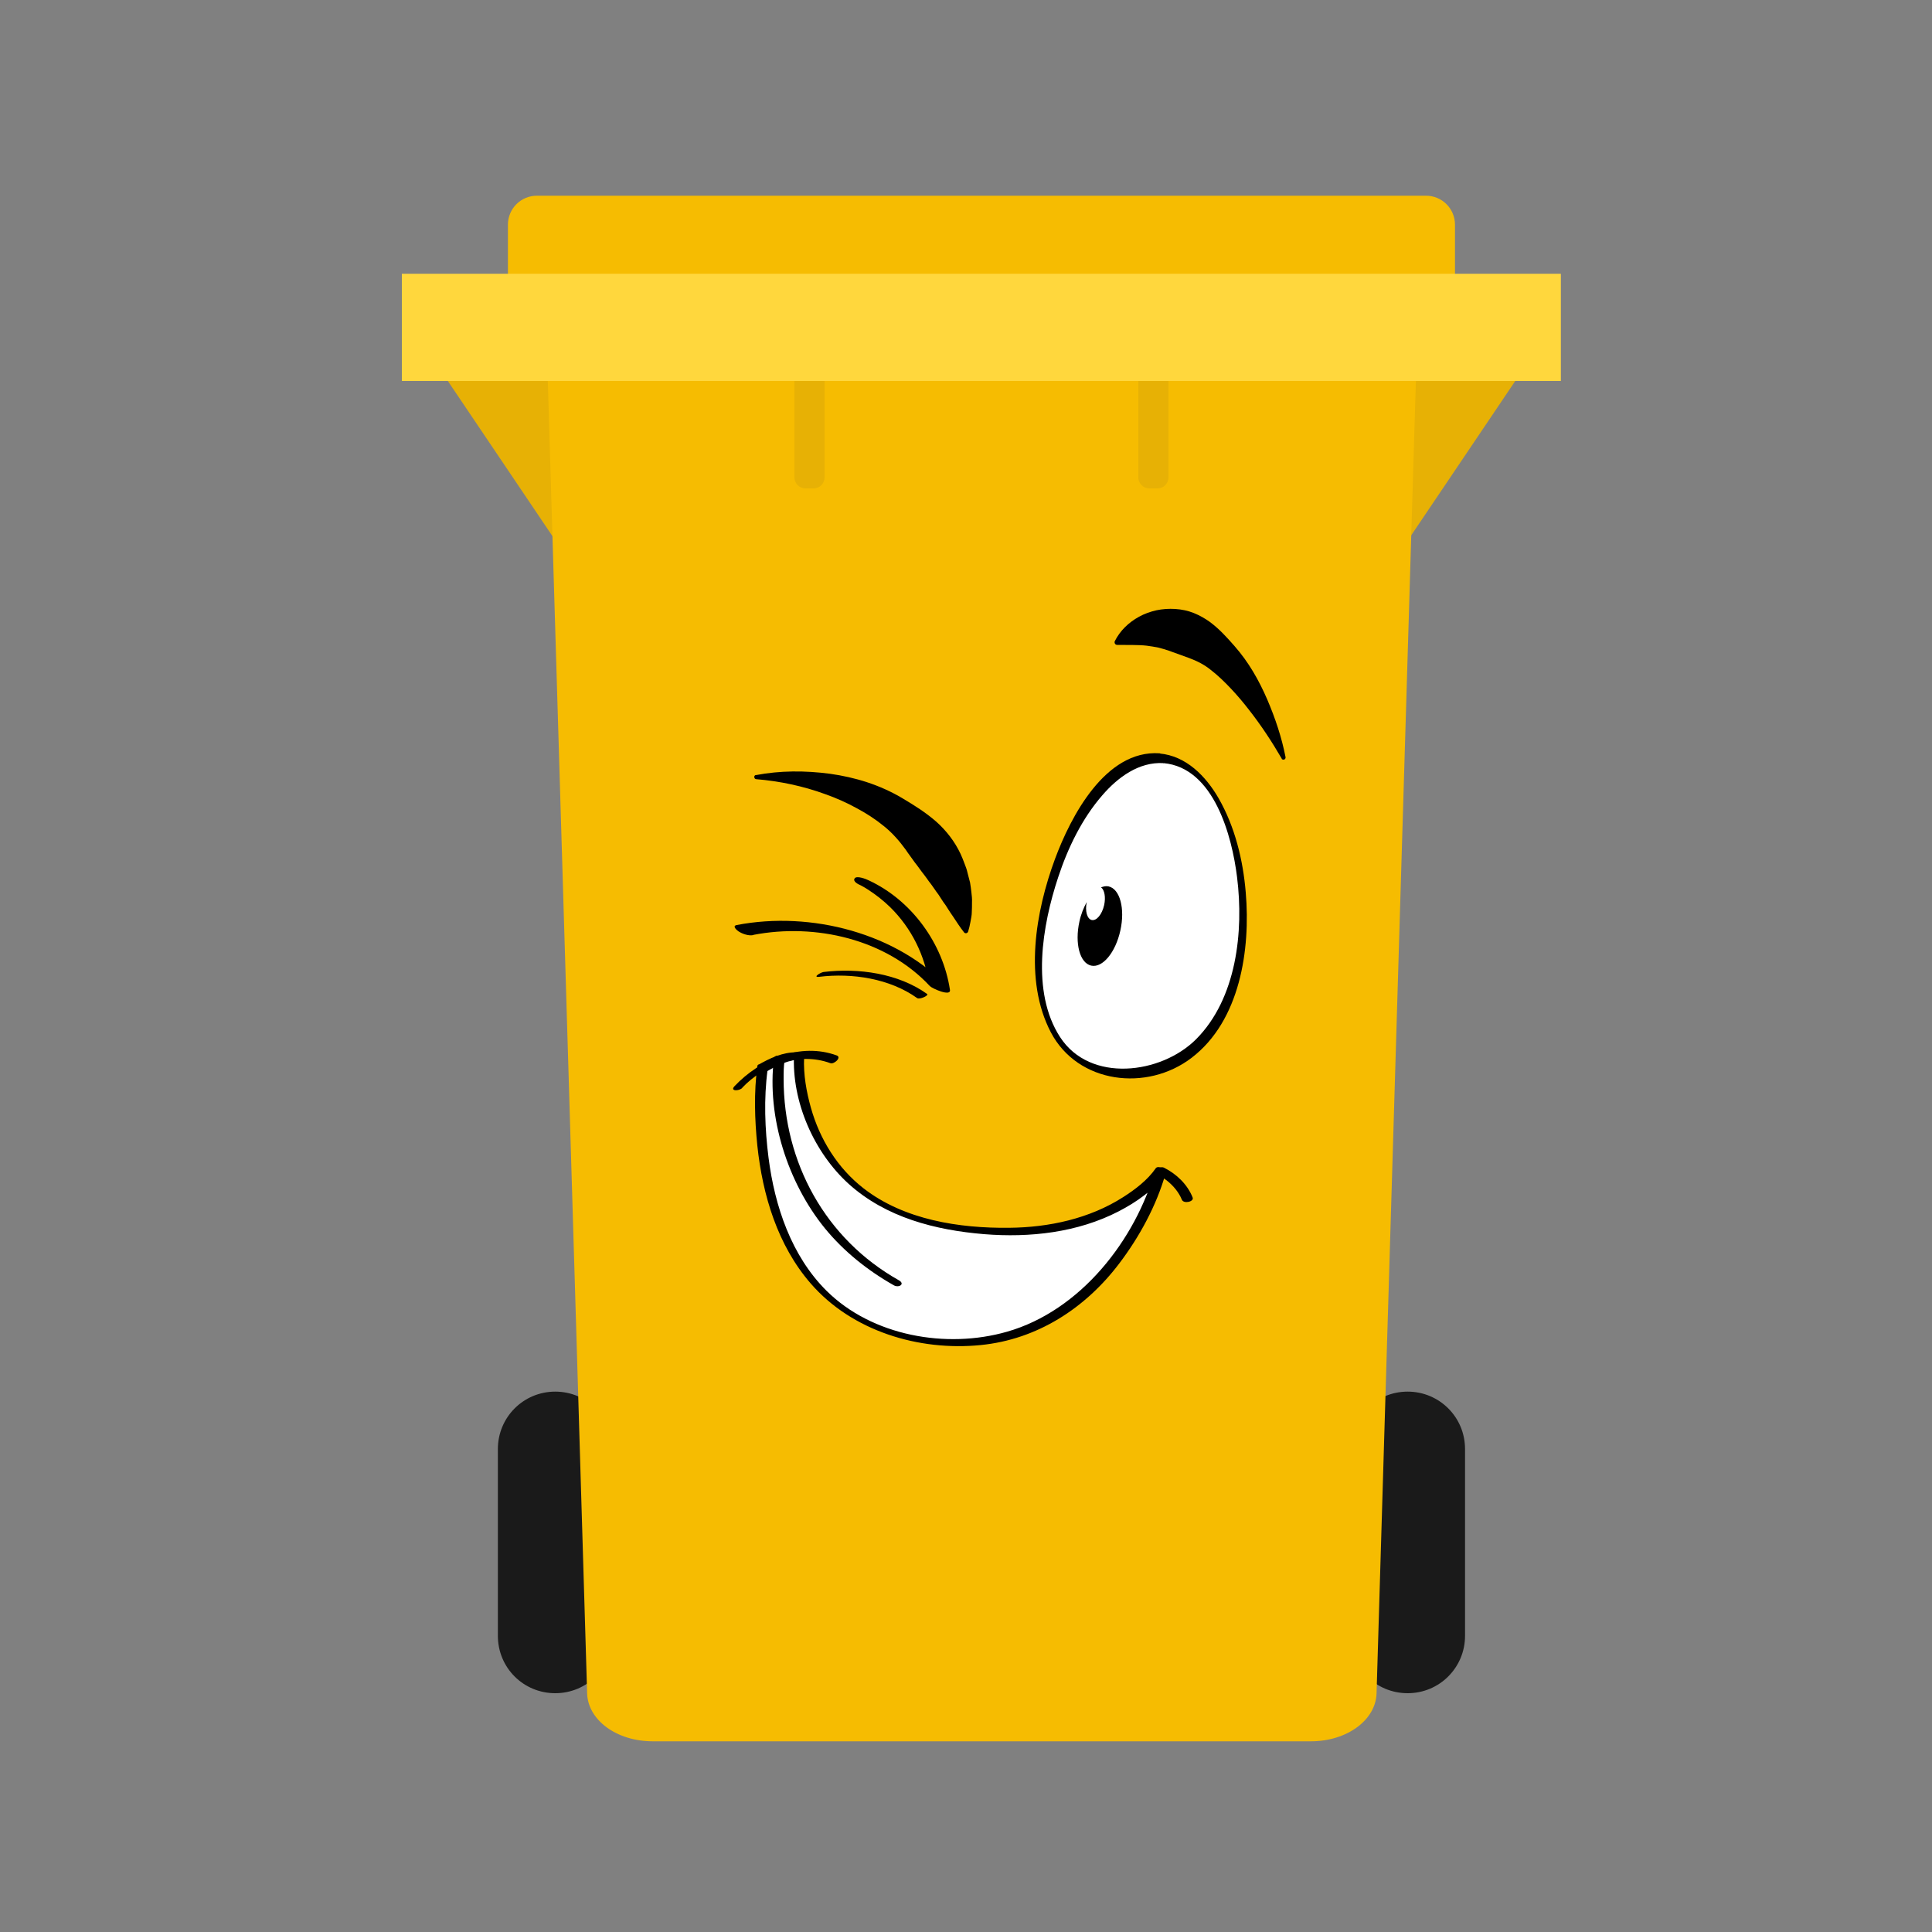 <?xml version="1.0" encoding="UTF-8"?>
<svg xmlns="http://www.w3.org/2000/svg" id="consignes_de_tri" data-name="consignes de tri" viewBox="0 0 100 100">
  <rect x="0" y="0" width="100" height="100" fill="#808080" stroke="none"/>
  <defs>
    <style>
      .cls-1 {
        fill: #fff;
      }

      .cls-2 {
        fill: #ffd73d;
      }

      .cls-3 {
        fill: #f6bc01;
      }

      .cls-4 {
        fill: #e7b105;
      }

      .cls-5 {
        fill: #e4e0ce;
      }

      .cls-6 {
        fill: #1a1a1a;
      }
    </style>
  </defs>
  <g id="g4440">
    <g id="g6412">
      <g id="g6376">
        <path id="path6372" class="cls-6" d="m28.74,72.03c1.64,0,2.97,1.32,2.97,2.97v9.67c0,1.64-1.32,2.97-2.97,2.97s-2.97-1.32-2.97-2.97v-9.67c0-1.64,1.32-2.97,2.97-2.97Z"></path>
        <path id="path6374" class="cls-6" d="m72.86,72.03c1.64,0,2.97,1.32,2.97,2.97v9.67c0,1.64-1.32,2.97-2.97,2.97s-2.97-1.32-2.97-2.97v-9.67c0-1.64,1.32-2.97,2.97-2.97Z"></path>
      </g>
      <path id="path6378" class="cls-4" d="m22.22,18.31h57.16l-6.91,10.25H29.14l-6.91-10.25Z"></path>
      <path id="path6380" class="cls-3" d="m32.05,16.18h37.51c2.08,0,3.79,1.22,3.75,2.73l-2.06,68.74c-.04,1.37-1.52,2.48-3.4,2.48h-34.06c-1.89,0-3.36-1.11-3.4-2.48l-2.06-68.74c-.05-1.51,1.67-2.73,3.75-2.73h0Z"></path>
      <path id="path6382" class="cls-3" d="m27.79,10.13h46.02c.83,0,1.5.67,1.5,1.5v2.73c0,.83-.67,1.5-1.5,1.5H27.79c-.83,0-1.5-.67-1.5-1.5v-2.73c0-.83.67-1.5,1.5-1.5Z"></path>
      <g id="g6388">
        <path id="path6384" class="cls-4" d="m41.69,18.58h.42c.31,0,.57.25.57.57v5.56c0,.31-.25.57-.57.57h-.42c-.31,0-.57-.25-.57-.57v-5.56c0-.31.25-.57.57-.57Z"></path>
        <path id="path6386" class="cls-4" d="m59.49,18.58h.42c.31,0,.57.25.57.57v5.56c0,.31-.25.57-.57.57h-.42c-.31,0-.57-.25-.57-.57v-5.56c0-.31.25-.57.57-.57Z"></path>
      </g>
      <path id="path6390" class="cls-2" d="m20.8,14.17h59.99v5.55H20.8v-5.55Z"></path>
    </g>
  </g>
  <g>
    <path class="cls-5" d="m63,50.08c.1,1.18-.53,3.67-3.54,4.65-3.01.98-4.97-2.91-4.97-2.91,0,0,1.55,2.48,4.58,1.56,3.04-.93,3.93-3.3,3.93-3.3Z"></path>
    <path class="cls-1" d="m60.11,39.24c5.28.41,6.54,16.19-1.76,16.31-8.31.12-3.76-16.74,1.76-16.31Z"></path>
    <path class="cls-1" d="m60.08,60.61c-.05.18-2.94,10.34-12.54,8.7-6.45-1.11-7.9-6.89-8.14-10.67-.12-1.94.07-3.35.07-3.35,0,0,1.14-.69,1.89-.63,0,0-.4,7.44,7.73,8.82,6.67,1.13,9.8-1.53,10.7-2.51.18-.2.27-.33.29-.35Z"></path>
    <path d="m66.35,39.28c-.51-.88-1.07-1.73-1.68-2.51-.3-.39-.62-.77-.95-1.12-.33-.35-.67-.68-1.03-.96-.35-.29-.76-.49-1.14-.63-.38-.14-.71-.26-1.05-.38-.17-.06-.35-.11-.54-.16-.19-.04-.39-.07-.61-.1-.44-.05-.93-.03-1.53-.04h0c-.07,0-.13-.06-.13-.13,0-.02,0-.04.01-.06.27-.54.71-.97,1.26-1.27.27-.15.58-.26.89-.33.32-.07.65-.09.98-.07.33.02.66.09.96.21.3.12.58.28.83.46.5.37.9.82,1.27,1.24.75.85,1.28,1.8,1.7,2.77.42.98.75,1.97.95,2.99.01.06-.03.12-.09.13-.05,0-.09-.01-.12-.05h0Z"></path>
    <path d="m60.23,39.5c2.61.24,3.54,3.79,3.8,5.9.35,2.81-.02,6.28-2.12,8.39-1.81,1.81-5.49,2.28-7.04-.11-1.52-2.34-.92-5.8-.1-8.27.5-1.52,1.23-3.03,2.28-4.24.8-.93,1.9-1.75,3.18-1.67.2.01-.03-.5-.22-.51-2.8-.18-4.59,3.28-5.4,5.46-1.01,2.72-1.63,6.28-.22,8.98,1.4,2.67,4.98,3.09,7.29,1.32,2.51-1.92,3.05-5.61,2.8-8.55-.14-1.69-.56-3.41-1.41-4.89-.66-1.14-1.68-2.19-3.06-2.31-.19-.02.03.49.22.51Z"></path>
    <path d="m57.38,45.88c-.13-.03-.26,0-.39.05.18.13.25.51.16.92-.11.48-.39.82-.64.77-.24-.05-.36-.47-.26-.93-.16.29-.3.63-.38,1.01-.25,1.13.02,2.15.61,2.28.59.13,1.26-.68,1.51-1.82.25-1.13-.02-2.15-.61-2.28Z"></path>
    <path d="m38.99,48.39c3.21-.62,6.88.22,9.14,2.65.11.12,1.09.56,1.04.2-.36-2.41-1.99-4.65-4.22-5.68-.12-.06-.6-.25-.71-.1-.12.16.18.31.3.36.04.02.17.09.04.02.13.07.25.14.37.22.4.26.78.56,1.12.89,1.11,1.09,1.8,2.49,2.03,4.03.35.07.69.13,1.04.2-2.68-2.89-7.18-4.04-11.01-3.3-.25.05.01.27.1.33.2.13.52.24.76.19h0Z"></path>
    <path d="m42.4,50.56c1.71-.21,3.66.09,5.07,1.1.13.09.61-.13.52-.21-1.49-1.07-3.56-1.36-5.36-1.14-.16.02-.59.29-.23.25h0Z"></path>
    <path d="m38.42,56.3c1.1-1.17,2.93-1.87,4.56-1.27.19.07.6-.3.33-.4-1.88-.69-3.97.19-5.29,1.59-.26.27.24.26.4.09h0Z"></path>
    <path d="m39.7,55.45c.53-.31,1.16-.62,1.79-.61-.13-.09-.26-.19-.39-.28-.13,2.46,1.03,5.09,2.83,6.72,1.93,1.74,4.48,2.39,7.01,2.6,2.36.19,4.83-.08,6.96-1.18.89-.46,1.85-1.11,2.43-1.96-.17-.09-.34-.18-.51-.27-1.03,3.72-3.91,7.38-7.7,8.46-3.14.9-6.98.22-9.34-2.12-1.82-1.81-2.68-4.38-3-6.88-.19-1.49-.25-3.06-.05-4.56.03-.19-.49-.42-.53-.19-.18,1.35-.14,2.76,0,4.12.27,2.56,1.05,5.16,2.76,7.13,2.14,2.47,5.6,3.51,8.8,3.19,2.93-.29,5.42-1.91,7.17-4.22,1.04-1.37,1.93-3,2.4-4.66.06-.2-.38-.45-.51-.27-.42.61-1.07,1.1-1.68,1.49-1.75,1.12-3.85,1.57-5.9,1.59-2.59.03-5.44-.41-7.54-2.04-1.35-1.05-2.27-2.54-2.73-4.18-.23-.82-.39-1.72-.35-2.58,0-.17-.26-.28-.39-.28-.7-.02-1.4.31-1.99.65-.19.11.27.44.45.33Z"></path>
    <path d="m40.06,54.78c-.38,3.04.72,6.44,2.63,8.79.99,1.21,2.22,2.19,3.58,2.96.26.14.59-.07.26-.26-3.81-2.14-5.97-6.1-5.97-10.43,0-.32,0-.64.05-.95.03-.21-.52-.37-.55-.11h0Z"></path>
    <path d="m59.91,60.78s.07.04.12.07c.12.08.24.16.36.25.33.26.62.6.78.99.09.24.65.11.56-.11-.27-.68-.84-1.22-1.48-1.54-.21-.11-.65.18-.34.34h0Z"></path>
    <path d="m39.12,40.12c1.26-.24,2.55-.24,3.84-.07,1.29.18,2.59.57,3.77,1.28.59.35,1.18.72,1.72,1.19.53.47.97,1.04,1.27,1.68.07.16.14.32.2.49l.09.24c.03.08.05.17.07.25.04.17.09.33.13.5.03.17.05.34.07.51.02.17.04.34.03.51,0,.17,0,.34-.01.51,0,.17-.04.34-.07.51-.03.17-.07.34-.12.5-.02.06-.09.1-.15.08-.02,0-.04-.02-.06-.04h0c-.22-.28-.39-.55-.57-.82-.09-.13-.18-.26-.26-.39-.04-.06-.08-.13-.12-.19-.04-.06-.09-.12-.13-.18-.08-.12-.16-.25-.24-.37-.09-.12-.17-.23-.25-.35-.04-.06-.08-.12-.12-.17l-.13-.17c-.08-.11-.16-.23-.24-.33-.17-.21-.32-.44-.49-.65-.15-.22-.32-.43-.47-.66-.32-.44-.69-.87-1.13-1.22-.44-.36-.92-.67-1.43-.94-.51-.28-1.05-.52-1.62-.72-1.12-.41-2.34-.67-3.56-.77h0c-.06,0-.1-.06-.1-.12,0-.05.04-.09.09-.1Z"></path>
  </g>
</svg>
